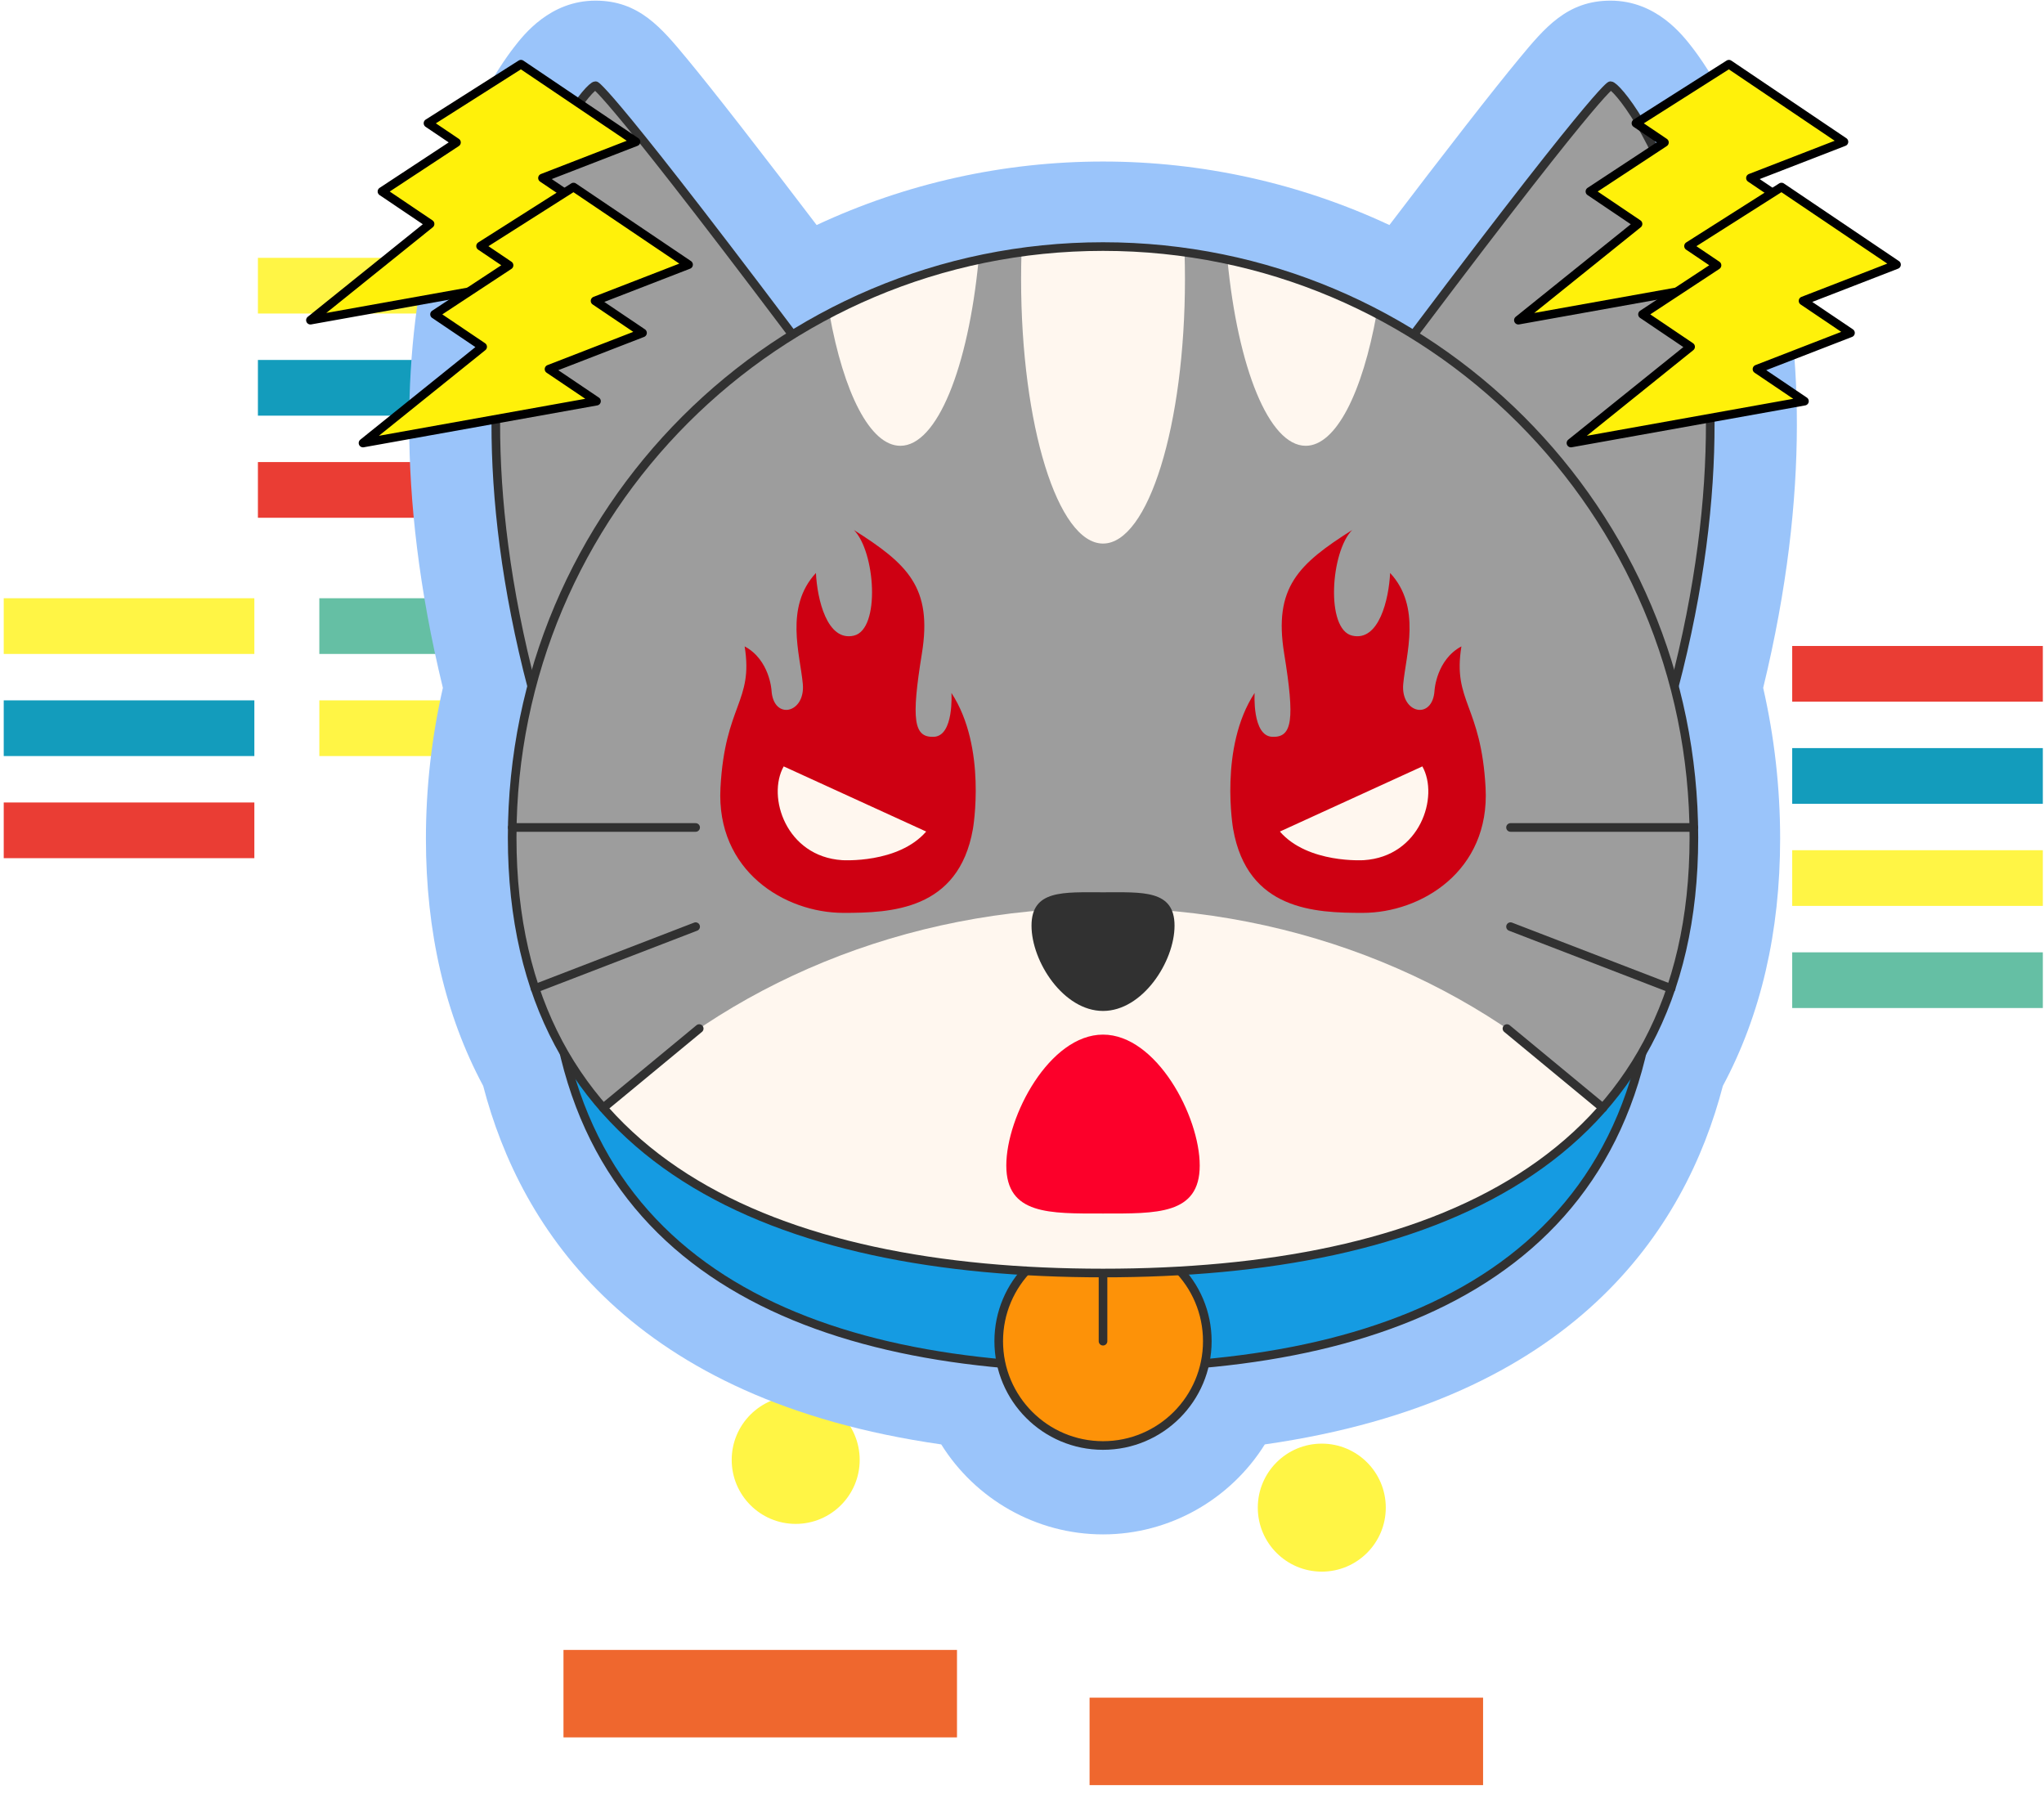 <?xml version="1.0"?>
<!DOCTYPE svg PUBLIC "-//W3C//DTD SVG 1.1//EN" "http://www.w3.org/Graphics/SVG/1.1/DTD/svg11.dtd">
<svg xmlns="http://www.w3.org/2000/svg" xmlns:xl="http://www.w3.org/1999/xlink" version="1.1" viewBox="35 200 237 208" width="237pt" height="208pt"><defs></defs><g stroke="none" stroke-opacity="1" stroke-dasharray="none" fill="none" fill-opacity="1"><title>Canvas 2</title><g><title>Layer 1</title><rect x="129.807" y="351.823" width="45.627" height="10.139" fill="#ef672e"/><rect x="64.905" y="229.893" width="29.059" height="6.457" fill="#fff545"/><rect x="101.498" y="229.893" width="29.059" height="6.457" fill="#65bfa4"/><rect x="138.091" y="229.893" width="29.059" height="6.457" fill="#139cbc"/><rect x="174.685" y="229.893" width="29.059" height="6.457" fill="#139cbc"/><rect x="211.278" y="229.893" width="29.059" height="6.457" fill="#ea3d34"/><rect x="64.905" y="241.732" width="29.059" height="6.458" fill="#139cbc"/><rect x="101.498" y="241.732" width="29.059" height="6.458" fill="#fff545"/><rect x="138.091" y="241.732" width="29.059" height="6.458" fill="#ea3d34"/><rect x="174.685" y="241.732" width="29.059" height="6.458" fill="#65bfa4"/><rect x="211.278" y="241.732" width="29.059" height="6.458" fill="#139cbc"/><rect x="64.905" y="253.571" width="29.059" height="6.457" fill="#ea3d34"/><rect x="138.091" y="253.571" width="29.059" height="6.457" fill="#65bfa4"/><rect x="211.278" y="253.571" width="29.059" height="6.457" fill="#fff545"/><rect x="211.278" y="265.41" width="29.059" height="6.457" fill="#65bfa4"/><path d="M 164.153 329.791 C 164.153 325.692 160.831 322.371 156.733 322.371 C 152.635 322.371 149.312 325.692 149.312 329.791 C 149.312 333.889 152.635 337.211 156.733 337.211 C 160.831 337.211 164.153 333.889 164.153 329.791 Z" fill="#fff545"/><rect x="100.335" y="391.288" width="45.627" height="10.139" fill="#ef672e"/><rect x="35.433" y="269.359" width="29.059" height="6.457" fill="#fff545"/><rect x="72.026" y="269.359" width="29.059" height="6.457" fill="#65bfa4"/><rect x="108.619" y="269.359" width="29.059" height="6.457" fill="#139cbc"/><rect x="145.213" y="269.359" width="29.059" height="6.457" fill="#139cbc"/><rect x="181.805" y="269.359" width="29.059" height="6.457" fill="#ea3d34"/><rect x="35.433" y="281.197" width="29.059" height="6.458" fill="#139cbc"/><rect x="72.026" y="281.197" width="29.059" height="6.458" fill="#fff545"/><rect x="108.619" y="281.197" width="29.059" height="6.458" fill="#ea3d34"/><rect x="145.213" y="281.197" width="29.059" height="6.458" fill="#65bfa4"/><rect x="181.805" y="281.197" width="29.059" height="6.458" fill="#139cbc"/><rect x="35.433" y="293.037" width="29.059" height="6.457" fill="#ea3d34"/><rect x="108.619" y="293.037" width="29.059" height="6.457" fill="#65bfa4"/><rect x="181.805" y="293.037" width="29.059" height="6.457" fill="#fff545"/><rect x="181.805" y="304.876" width="29.059" height="6.457" fill="#65bfa4"/><path d="M 134.68 369.256 C 134.68 365.158 131.358 361.836 127.26 361.836 C 123.162 361.836 119.84 365.158 119.84 369.256 C 119.84 373.354 123.162 376.676 127.26 376.676 C 131.358 376.676 134.68 373.354 134.68 369.256 Z" fill="#fff545"/><rect x="161.335" y="396.823" width="45.627" height="10.139" fill="#ef672e"/><rect x="96.433" y="274.893" width="29.059" height="6.457" fill="#fff545"/><rect x="133.026" y="274.893" width="29.059" height="6.457" fill="#65bfa4"/><rect x="169.619" y="274.893" width="29.059" height="6.457" fill="#139cbc"/><rect x="206.213" y="274.893" width="29.059" height="6.457" fill="#139cbc"/><rect x="242.805" y="274.893" width="29.059" height="6.457" fill="#ea3d34"/><rect x="96.433" y="286.732" width="29.059" height="6.458" fill="#139cbc"/><rect x="133.026" y="286.732" width="29.059" height="6.458" fill="#fff545"/><rect x="169.619" y="286.732" width="29.059" height="6.458" fill="#ea3d34"/><rect x="206.213" y="286.732" width="29.059" height="6.458" fill="#65bfa4"/><rect x="242.805" y="286.732" width="29.059" height="6.458" fill="#139cbc"/><rect x="96.433" y="298.571" width="29.059" height="6.457" fill="#ea3d34"/><rect x="169.619" y="298.571" width="29.059" height="6.457" fill="#65bfa4"/><rect x="242.805" y="298.571" width="29.059" height="6.457" fill="#fff545"/><rect x="242.805" y="310.41" width="29.059" height="6.457" fill="#65bfa4"/><path d="M 195.68 374.791 C 195.68 370.692 192.358 367.371 188.26 367.371 C 184.162 367.371 180.84 370.692 180.84 374.791 C 180.84 378.889 184.162 382.211 188.26 382.211 C 192.358 382.211 195.68 378.889 195.68 374.791 Z" fill="#fff545"/><path d="M 162.894 377.893 C 155.111 377.893 148.083 373.783 144.136 367.461 C 108.251 362.324 95.365 342.557 91.025 325.895 C 86.619 317.677 84.385 308.043 84.385 297.237 C 84.385 291.348 85.046 285.477 86.351 279.748 C 75.166 233.718 91.201 209.874 94.583 205.5 C 95.731 204.016 98.78 200.074 104.051 200.074 C 109.081 200.074 111.667 203.199 114.663 206.818 C 116.198 208.673 118.297 211.31 120.903 214.655 C 123.724 218.278 126.834 222.339 129.688 226.09 C 140.04 221.253 151.361 218.727 162.894 218.727 C 174.427 218.727 185.749 221.253 196.101 226.09 C 198.957 222.335 202.07 218.272 204.887 214.655 C 207.493 211.31 209.592 208.673 211.127 206.818 C 214.123 203.199 216.709 200.074 221.739 200.074 C 227.01 200.074 230.058 204.015 231.207 205.499 C 234.589 209.873 250.623 233.718 239.439 279.748 C 240.744 285.477 241.405 291.348 241.405 297.237 C 241.405 308.042 239.171 317.675 234.764 325.895 C 230.424 342.557 217.539 362.324 181.652 367.461 C 177.705 373.783 170.677 377.893 162.894 377.893 Z" fill="#9ac4fa"/><path d="M 131.301 244.684 C 105.301 209.934 104.051 209.934 104.051 209.934 C 102.801 209.934 84.389 232.758 96.72 279.846 Z" fill="#9d9d9d"/><path d="M 131.301 244.684 C 105.301 209.934 104.051 209.934 104.051 209.934 C 102.801 209.934 84.389 232.758 96.72 279.846 L 131.301 244.684 Z" stroke="#313131" stroke-linejoin="miter" stroke-width="1"/><path d="M 194.489 244.684 C 220.489 209.934 221.739 209.934 221.739 209.934 C 222.989 209.934 241.401 232.758 229.07 279.846 Z" fill="#9d9d9d"/><path d="M 194.489 244.684 C 220.489 209.934 221.739 209.934 221.739 209.934 C 222.989 209.934 241.401 232.758 229.07 279.846 L 194.489 244.684 Z" stroke="#313131" stroke-linejoin="miter" stroke-width="1"/><path d="M 226.908 308.094 C 226.908 345.93 198.249 358.588 162.894 358.588 C 127.542 358.588 98.883 345.93 98.883 308.094 C 98.883 270.256 127.542 239.584 162.894 239.584 C 198.249 239.584 226.908 270.256 226.908 308.094 Z" fill="#159be2"/><path d="M 226.908 308.094 C 226.908 345.93 198.249 358.588 162.894 358.588 C 127.542 358.588 98.883 345.93 98.883 308.094 C 98.883 270.256 127.542 239.584 162.894 239.584 C 198.249 239.584 226.908 270.256 226.908 308.094 Z" stroke="#313131" stroke-linejoin="miter" stroke-width="1"/><path d="M 174.987 355.495 C 174.987 362.173 169.573 367.587 162.894 367.587 C 156.216 367.587 150.801 362.173 150.801 355.495 C 150.801 348.815 156.216 343.401 162.894 343.401 C 169.573 343.401 174.987 348.815 174.987 355.495 Z" fill="#fd9208"/><path d="M 174.987 355.495 C 174.987 362.173 169.573 367.587 162.894 367.587 C 156.216 367.587 150.801 362.173 150.801 355.495 C 150.801 348.815 156.216 343.401 162.894 343.401 C 169.573 343.401 174.987 348.815 174.987 355.495 Z" stroke="#313131" stroke-linejoin="miter" stroke-width="1"/><line x1="162.894" y1="347.59" x2="162.894" y2="355.494" stroke="#313131" stroke-linecap="round" stroke-linejoin="round" stroke-width="1"/><path d="M 231.405 297.096 C 231.405 334.932 200.732 347.59 162.894 347.59 C 125.058 347.59 94.385 334.932 94.385 297.096 C 94.385 259.258 125.058 228.586 162.894 228.586 C 200.732 228.586 231.405 259.258 231.405 297.096 Z" fill="#9d9d9d"/><path d="M 172.395 232.352 C 172.395 231.305 172.378 230.272 172.347 229.252 C 169.255 228.825 166.103 228.586 162.894 228.586 C 159.686 228.586 156.535 228.825 153.443 229.252 C 153.412 230.272 153.395 231.305 153.395 232.352 C 153.395 249.288 157.648 263.018 162.895 263.018 C 168.142 263.018 172.395 249.288 172.395 232.352 Z" fill="#fff7ef"/><path d="M 148.469 230.122 C 142.361 231.431 136.559 233.558 131.173 236.378 C 132.818 245.526 135.882 251.684 139.395 251.684 C 143.659 251.684 147.268 242.612 148.469 230.122 Z" fill="#fff7ef"/><path d="M 194.617 236.377 C 189.231 233.557 183.429 231.432 177.321 230.121 C 178.522 242.611 182.131 251.684 186.395 251.684 C 189.908 251.684 192.972 245.525 194.617 236.377 Z" fill="#fff7ef"/><path d="M 162.894 305.254 C 139.817 305.254 119.114 314.217 104.944 328.416 C 117.079 342.311 138.489 347.59 162.894 347.59 C 187.3 347.59 208.71 342.311 220.846 328.416 C 206.675 314.217 185.972 305.254 162.894 305.254 Z" fill="#fff7ef"/><path d="M 231.405 297.096 C 231.405 334.932 200.732 347.59 162.894 347.59 C 125.058 347.59 94.385 334.932 94.385 297.096 C 94.385 259.258 125.058 228.586 162.894 228.586 C 200.732 228.586 231.405 259.258 231.405 297.096 Z" stroke="#313131" stroke-linejoin="miter" stroke-width="1"/><path d="M 154.603 307.317 C 154.603 303.135 158.315 303.45 162.895 303.45 C 167.474 303.45 171.187 303.135 171.187 307.317 C 171.187 311.499 167.474 317.206 162.895 317.206 C 158.315 317.206 154.603 311.499 154.603 307.317 Z" fill="#313131"/><line x1="94.397" y1="295.934" x2="115.658" y2="295.934" stroke="#313131" stroke-linecap="round" stroke-linejoin="round" stroke-width="1"/><line x1="97.041" y1="314.606" x2="115.658" y2="307.434" stroke="#313131" stroke-linecap="round" stroke-linejoin="round" stroke-width="1"/><line x1="104.944" y1="328.446" x2="116.073" y2="319.249" stroke="#313131" stroke-linecap="round" stroke-linejoin="round" stroke-width="1"/><line x1="231.405" y1="295.934" x2="210.144" y2="295.934" stroke="#313131" stroke-linecap="round" stroke-linejoin="round" stroke-width="1"/><line x1="228.761" y1="314.606" x2="210.144" y2="307.434" stroke="#313131" stroke-linecap="round" stroke-linejoin="round" stroke-width="1"/><line x1="220.858" y1="328.446" x2="209.729" y2="319.249" stroke="#313131" stroke-linecap="round" stroke-linejoin="round" stroke-width="1"/><path d="M 132.787 305.836 C 126.012 305.836 118.017 300.993 118.537 291.34 C 119.057 281.686 122.379 281.375 121.34 274.94 C 124.246 276.497 124.455 280.025 124.455 280.025 C 124.662 283.555 128.398 282.725 128.086 279.299 C 127.775 275.873 125.939 270.373 129.607 266.429 C 129.748 269.438 130.891 274.42 134.004 273.694 C 137.117 272.967 136.494 263.936 134.004 261.446 C 140.232 265.39 143.139 268.089 141.892 275.77 C 140.646 283.45 140.935 285.527 143.283 285.423 C 145.629 285.32 145.318 280.337 145.318 280.337 C 149.469 286.669 147.808 296.115 147.808 296.115 C 146.148 305.56 138.271 305.836 132.787 305.836 Z" fill="#ce0012"/><path d="M 125.869 288.854 L 142.389 296.408 C 139.14 300.149 132.646 299.725 132.646 299.725 C 126.152 299.301 123.892 292.383 125.869 288.854 Z" fill="#fff7ef"/><path d="M 193.003 305.836 C 199.778 305.836 207.773 300.993 207.253 291.34 C 206.733 281.686 203.411 281.375 204.45 274.94 C 201.544 276.497 201.335 280.025 201.335 280.025 C 201.128 283.555 197.392 282.725 197.704 279.299 C 198.015 275.873 199.851 270.373 196.183 266.429 C 196.042 269.438 194.899 274.42 191.786 273.694 C 188.673 272.967 189.296 263.936 191.786 261.446 C 185.558 265.39 182.651 268.089 183.898 275.77 C 185.144 283.45 184.855 285.527 182.507 285.423 C 180.161 285.32 180.472 280.337 180.472 280.337 C 176.321 286.669 177.982 296.115 177.982 296.115 C 179.642 305.56 187.519 305.836 193.003 305.836 Z" fill="#ce0012"/><path d="M 199.921 288.854 L 183.401 296.408 C 186.65 300.149 193.144 299.725 193.144 299.725 C 199.638 299.301 201.898 292.383 199.921 288.854 Z" fill="#fff7ef"/><path d="M 174.107 335.127 C 174.107 340.856 169.086 340.693 162.893 340.693 C 156.702 340.693 151.68 340.856 151.68 335.127 C 151.68 329.399 156.702 319.95 162.893 319.95 C 169.086 319.95 174.107 329.399 174.107 335.127 Z" fill="#fc002a"/><path d="M 237.904 220.348 L 248.745 216.147 L 235.407 207.15 L 224.629 213.995 L 227.931 216.222 L 219.292 221.907 L 224.869 225.669 L 210.997 236.827 L 238.07 231.974 L 232.566 228.261 L 243.407 224.06 Z" fill="#fff10a"/><path d="M 237.962 220.641 L 248.804 216.44 L 235.466 207.443 L 224.687 214.287 L 227.99 216.515 L 219.35 222.2 L 224.928 225.962 L 211.055 237.12 L 238.128 232.267 L 232.625 228.554 L 243.466 224.353 L 237.962 220.641 Z" stroke="black" stroke-linecap="round" stroke-linejoin="round" stroke-width="1"/><path d="M 244 234.591 L 254.841 230.39 L 241.503 221.393 L 230.725 228.238 L 234.027 230.465 L 225.388 236.15 L 230.965 239.912 L 217.093 251.07 L 244.166 246.217 L 238.662 242.504 L 249.503 238.303 Z" fill="#fff10a"/><path d="M 244.059 234.884 L 254.9 230.683 L 241.562 221.686 L 230.783 228.53 L 234.086 230.758 L 225.446 236.443 L 231.024 240.205 L 217.151 251.363 L 244.225 246.51 L 238.721 242.797 L 249.562 238.596 L 244.059 234.884 Z" stroke="black" stroke-linecap="round" stroke-linejoin="round" stroke-width="1"/><path d="M 97.842 220.348 L 108.683 216.147 L 95.345 207.15 L 84.567 213.995 L 87.869 216.222 L 79.23 221.907 L 84.807 225.669 L 70.935 236.827 L 98.008 231.974 L 92.504 228.261 L 103.346 224.06 Z" fill="#fff10a"/><path d="M 97.901 220.641 L 108.742 216.44 L 95.404 207.443 L 84.625 214.287 L 87.928 216.515 L 79.288 222.2 L 84.866 225.962 L 70.994 237.12 L 98.067 232.267 L 92.563 228.554 L 103.404 224.353 L 97.901 220.641 Z" stroke="black" stroke-linecap="round" stroke-linejoin="round" stroke-width="1"/><path d="M 103.938 234.591 L 114.779 230.39 L 101.441 221.393 L 90.663 228.238 L 93.965 230.465 L 85.326 236.15 L 90.903 239.912 L 77.031 251.07 L 104.104 246.217 L 98.6 242.504 L 109.442 238.303 Z" fill="#fff10a"/><path d="M 103.997 234.884 L 114.838 230.683 L 101.5 221.686 L 90.722 228.53 L 94.024 230.758 L 85.384 236.443 L 90.962 240.205 L 77.09 251.363 L 104.163 246.51 L 98.659 242.797 L 109.5 238.596 L 103.997 234.884 Z" stroke="black" stroke-linecap="round" stroke-linejoin="round" stroke-width="1"/></g></g></svg>
